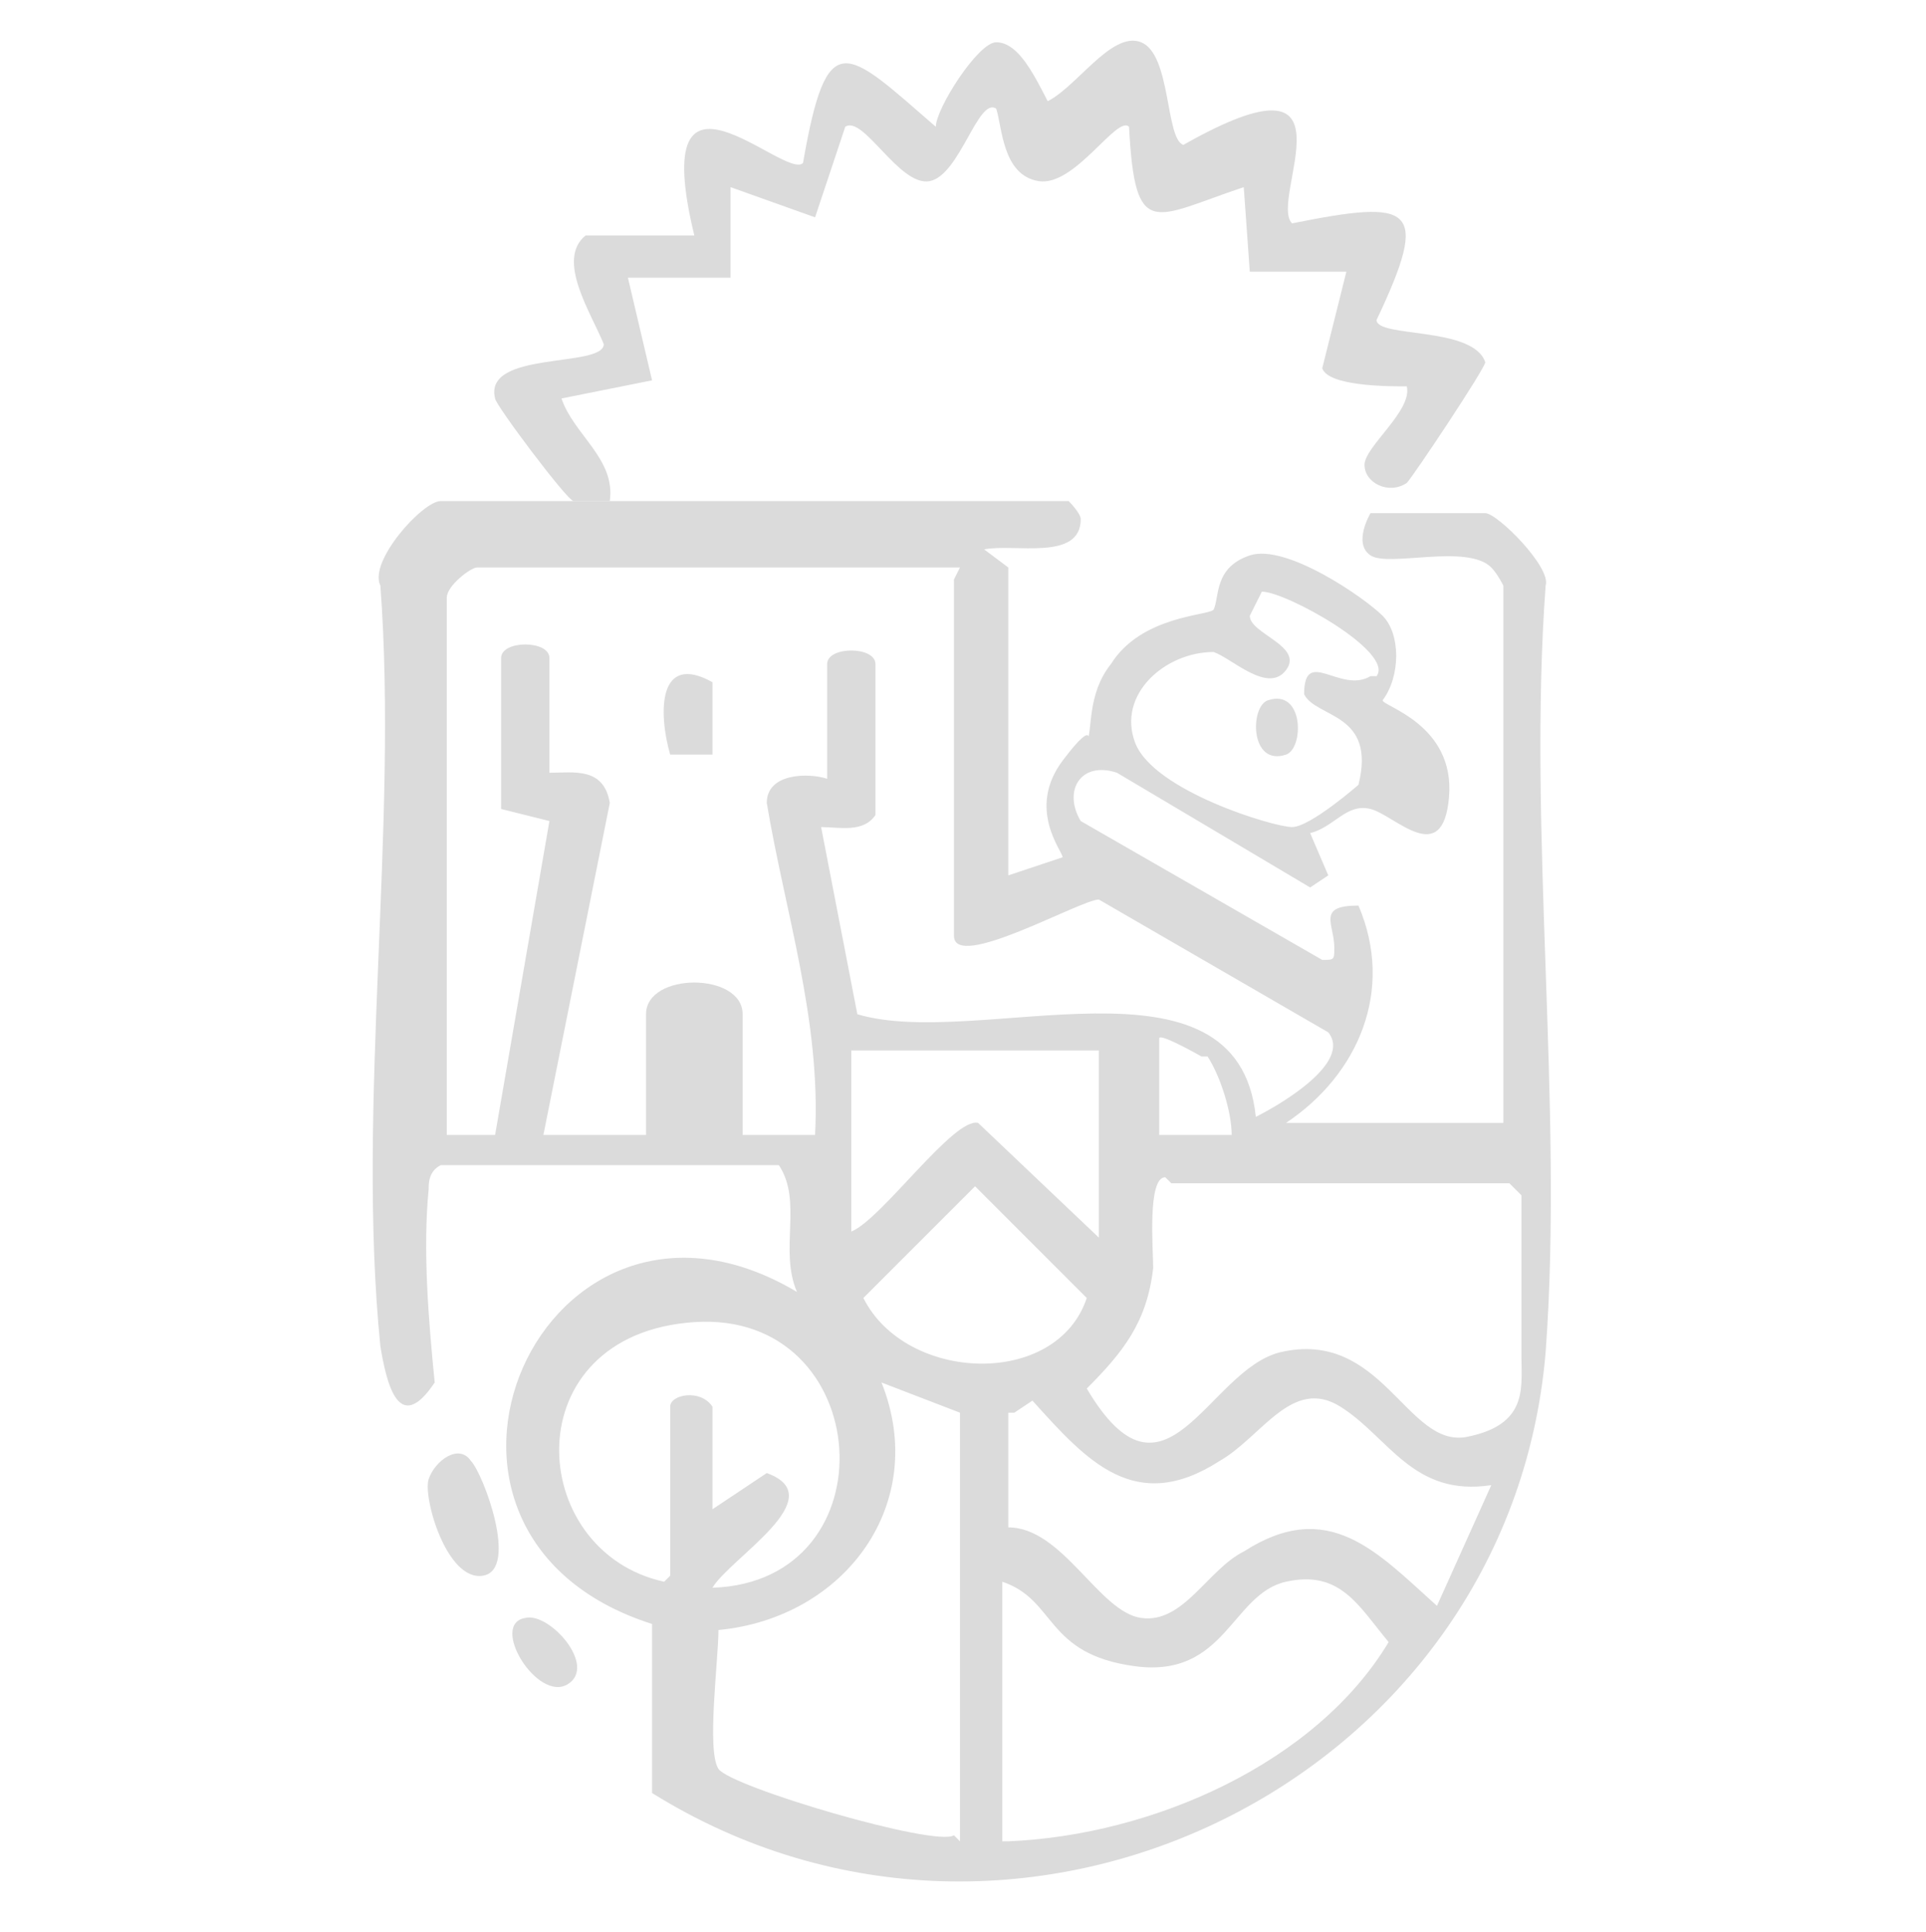 <?xml version="1.0" encoding="UTF-8"?>
<svg id="Layer_1" xmlns="http://www.w3.org/2000/svg" version="1.1" viewBox="0 0 31.9 32">
  <!-- Generator: Adobe Illustrator 29.0.1, SVG Export Plug-In . SVG Version: 2.1.0 Build 192)  -->
  <defs>
    <style>
      .st0 {
        fill: #dbdbdb;
      }
    </style>
  </defs>
  <path class="st0" d="M16.7,9.4v5.1l.9-.3c0-.1-.6-.8,0-1.6s.4-.2.4-.3c.1-.2,0-.8.4-1.3.5-.8,1.6-.8,1.7-.9.1-.2,0-.7.6-.9s1.9.7,2.2,1,.3,1,0,1.4c0,.1,1.2.4,1.1,1.6s-.9.3-1.3.2-.6.3-1,.4l.3.7-.3.2-3.2-1.9c-.6-.2-.9.3-.6.8l4,2.3c.2,0,.2,0,.2-.2,0-.4-.3-.7.4-.7.6,1.4,0,2.8-1.2,3.6h3.6v-8.9c0,0-.1-.2-.2-.3-.4-.4-1.7,0-2-.2s0-.7,0-.7h1.9c.2,0,1.1.9,1,1.2-.3,4.1.3,8.6,0,12.7-.6,7.1-8.7,11.1-14.8,7.3v-2.8c-4.7-1.5-1.8-8,2.4-5.5-.3-.7.1-1.5-.3-2.1h-5.6c-.2.1-.2.3-.2.4-.1,1,0,2.2.1,3.2-.6.9-.8,0-.9-.6-.4-4,.3-8.6,0-12.6-.2-.4.7-1.4,1-1.4h10.4c0,0,.2.2.2.3,0,.7-1.1.4-1.6.5ZM15.9,9.4h-8c-.1,0-.5.3-.5.5v8.9h.8s.9-5.2.9-5.2l-.8-.2v-2.5c0-.3.8-.3.8,0v1.9c.4,0,.9-.1,1,.5l-1.1,5.5h1.7s0-2,0-2c0-.7,1.6-.7,1.6,0v2h1.2c.1-1.9-.5-3.7-.8-5.5,0-.5.7-.5,1-.4v-1.9c0-.3.8-.3.8,0v2.5c-.2.3-.6.2-.9.2l.6,3.1c2,.6,6.3-1.2,6.6,1.7.4-.2,1.6-.9,1.2-1.4l-3.8-2.2c-.3,0-2.4,1.2-2.4.6v-5.9ZM22.8,11.2c.3-.4-1.5-1.4-1.9-1.4l-.2.4c0,.3.9.5.6.9s-.9-.2-1.2-.3c-.8,0-1.6.7-1.3,1.5s2.3,1.4,2.6,1.4,1.1-.7,1.1-.7c.3-1.2-.7-1.1-.9-1.5,0-.8.6,0,1.1-.3ZM19.9,17.5c0,0-.7-.4-.7-.3v1.6s1.2,0,1.2,0c0-.4-.2-1-.4-1.3ZM18.3,17.4h-4.2v3c.5-.2,1.7-1.9,2.1-1.8l2,1.9v-3.1ZM19.3,19.5c-.3,0-.2,1.2-.2,1.5-.1.9-.5,1.4-1.1,2,1.3,2.2,2-.3,3.2-.6,1.7-.4,2.1,1.6,3.1,1.4s.9-.8.9-1.3v-2.7l-.2-.2h-5.6ZM16.2,19.6l-1.9,1.9c.7,1.4,3.2,1.5,3.7,0l-1.9-1.9ZM11.1,26.1v-2.8c0-.2.5-.3.7,0v1.7c0,0,.9-.6.9-.6,1.1.4-.6,1.4-.9,1.9,3-.1,2.7-4.6-.3-4.4s-2.8,3.8-.5,4.3ZM15.9,30.5v-7.1l-1.3-.5c.8,2-.6,3.9-2.7,4.1,0,.5-.2,2,0,2.3s3.6,1.3,3.9,1.1ZM16.7,23.4v1.9c.9,0,1.5,1.4,2.2,1.5s1.1-.8,1.7-1.1c1.4-.9,2.2,0,3.2.9l.9-2c-1.3.2-1.7-.8-2.5-1.3s-1.3.5-2,.9c-1.4.9-2.2,0-3.1-1l-.3.2ZM16.7,30.5c2.4-.1,5.1-1.3,6.3-3.3-.5-.6-.8-1.2-1.7-1s-1,1.6-2.5,1.4-1.3-1.1-2.2-1.4v4.3Z"/>
  <path class="st0" d="M17.3,1.7c.5-.2,1.1-1.2,1.6-1s.4,1.6.7,1.7c3-1.7,1.4.9,1.8,1.3,2-.4,2.3-.3,1.4,1.6,0,.3,1.6.1,1.8.7,0,.1-1.2,1.9-1.3,2-.3.2-.7,0-.7-.3s.8-.9.7-1.3c-.3,0-1.3,0-1.4-.3l.4-1.6h-1.6c0,0-.1-1.4-.1-1.4-1.5.5-1.8.9-1.9-1-.2-.2-.9,1-1.5.9s-.6-.9-.7-1.2c-.3-.2-.6,1.1-1.1,1.2s-1.1-1.1-1.4-.9l-.5,1.5-1.4-.5v1.5c-.1,0-1.7,0-1.7,0l.4,1.7-1.5.3c.2.6.9,1,.8,1.7-.2,0-.5,0-.6,0s-1.3-1.6-1.3-1.7c-.2-.8,1.8-.5,1.8-.9-.2-.5-.8-1.4-.3-1.8h1.8c-.8-3.3,1.5-.9,1.8-1.2.4-2.3.7-1.9,2.2-.6,0-.3.7-1.4,1-1.4.5,0,.8,1,1.1,1.4Z"/>
  <path class="st0" d="M7.8,24.2c.2.2.8,1.8.2,1.9s-1-1.3-.9-1.6.5-.6.7-.3Z"/>
  <path class="st0" d="M8.7,26.8c.4-.1,1.2.8.7,1.1s-1.3-1-.7-1.1Z"/>
  <path class="st0" d="M11.7,12.5h-.6c-.2-.7-.2-1.7.7-1.2v1.2Z"/>
  <path class="st0" d="M21,11.6c.6-.2.6.8.3.9-.6.2-.6-.8-.3-.9Z"/>
</svg>